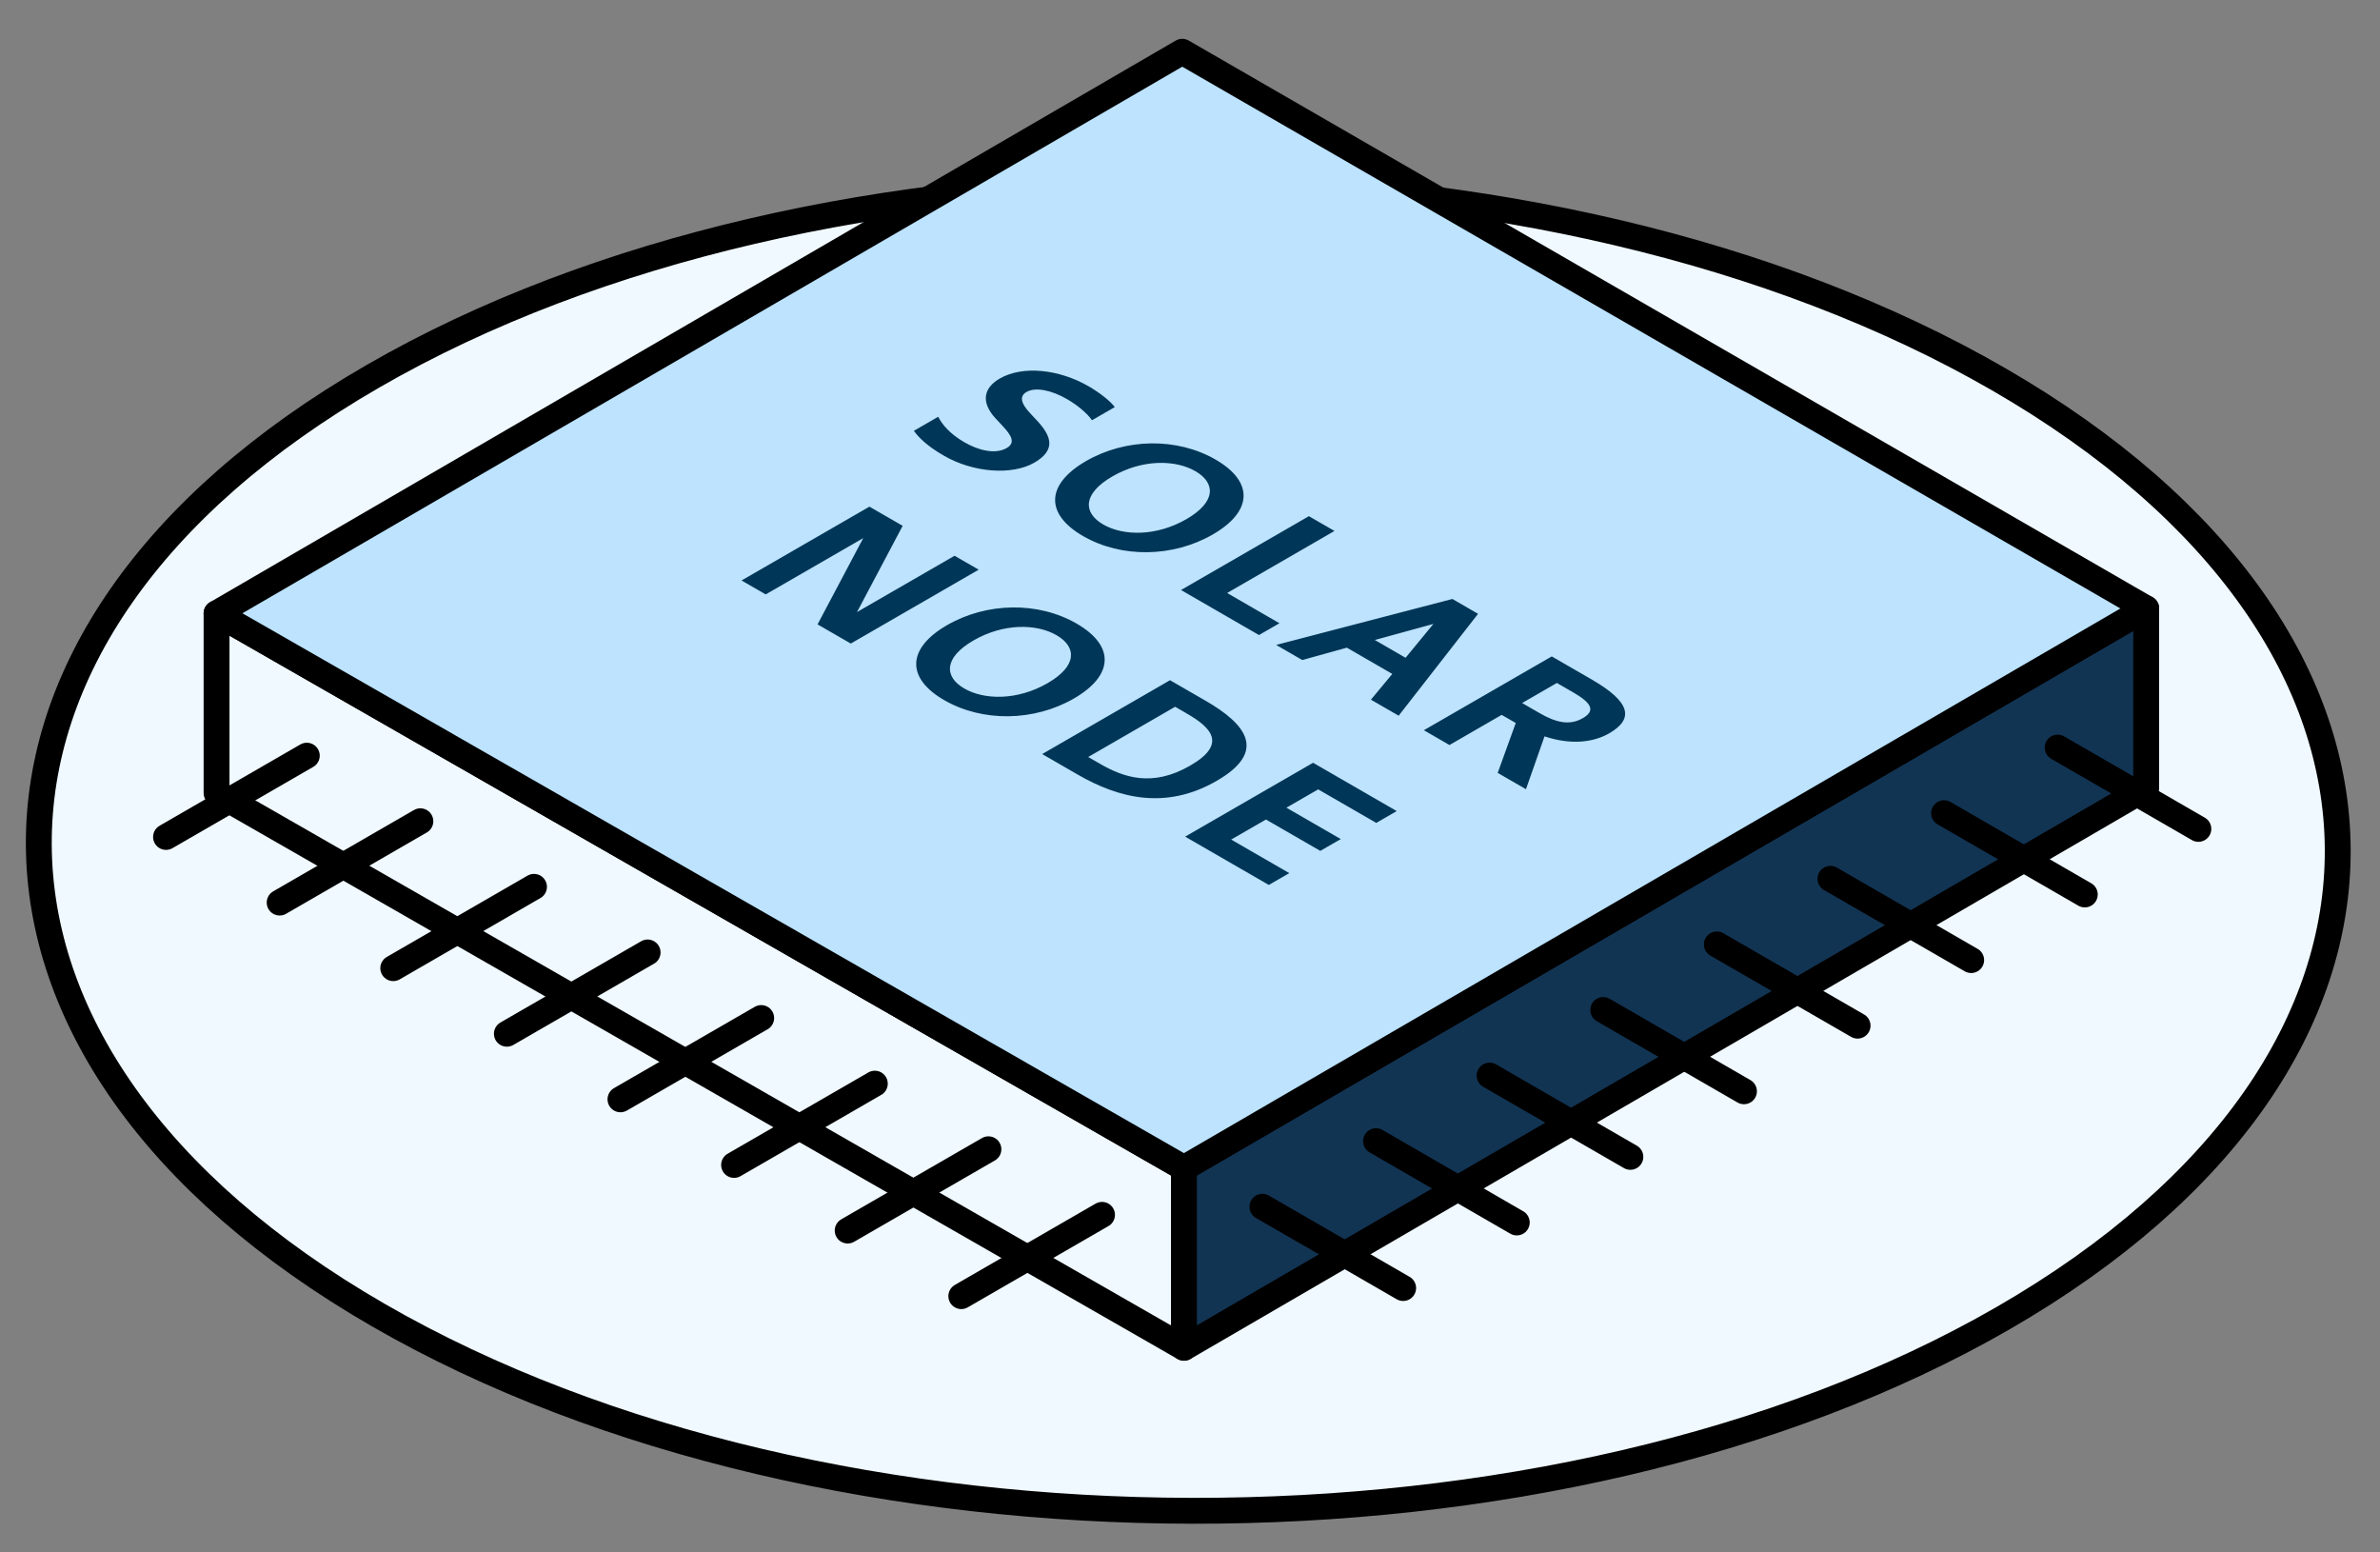 <?xml version="1.0" encoding="UTF-8"?>
<svg width="92" height="60" version="1.1" xml:space="preserve" xmlns="http://www.w3.org/2000/svg"><rect width="100%" height="100%" fill="#808080" stroke="none"/><g><path d="m77.451 50.934c-17.298 9.987-45.432 9.938-62.838-0.113-17.407-10.05-17.495-26.292-0.198-36.278 17.298-9.987 45.432-9.938 62.838 0.112 17.407 10.051 17.495 26.292 0.198 36.279z" fill="#f0f9ff"/><path d="m77.451 50.934c-17.298 9.987-45.432 9.938-62.838-0.113-17.407-10.05-17.495-26.292-0.198-36.278 17.298-9.987 45.432-9.938 62.838 0.112 17.407 10.051 17.495 26.292 0.198 36.279z" fill="none" stroke="#000" stroke-linecap="round" stroke-linejoin="round"/><path d="m8.371 23.706v6.945l37.396 21.439v-6.946z" fill="#f0f9ff"/><path d="m8.371 23.706v6.945l37.396 21.439v-6.946z" fill="none" stroke="#000" stroke-linecap="round" stroke-linejoin="round"/><path d="m82.962 23.515v6.946l-37.195 21.63v-6.946z" fill="#123453"/><path d="m82.962 23.515v6.946l-37.195 21.63v-6.946z" fill="none" stroke="#000" stroke-linecap="round" stroke-linejoin="round"/><path d="m8.371 23.706 37.329-21.706 37.263 21.516-37.196 21.628z" fill="#bde3ff"/><path d="m8.371 23.706 37.329-21.706 37.263 21.516-37.196 21.628zm71.168 5.187 5.44 3.143m-9.831-0.607 5.441 3.142m-9.833-0.606 5.441 3.142m-9.832-0.606 5.441 3.141m-9.833-0.606 5.441 3.142m-9.833-0.607 5.442 3.142m-9.832-0.607 5.441 3.143m-9.833-0.608 5.441 3.142m-42.38-20.576-5.442 3.142m9.832-0.607-5.44 3.143m9.832-0.608-5.441 3.143m9.833-0.607-5.441 3.142m9.832-0.607-5.441 3.142m9.833-0.606-5.441 3.142m9.832-0.606-5.441 3.142m9.832-0.607-5.44 3.142" fill="none" stroke="#000" stroke-linecap="round" stroke-linejoin="round"/><path d="m35.325 16.651 0.942-0.543c0.153 0.303 0.453 0.663 1.02 0.99 0.512 0.295 1.173 0.481 1.63 0.217 0.361-0.209 0.159-0.507-0.155-0.846l-0.271-0.29c-0.599-0.644-0.459-1.194 0.153-1.548 0.895-0.517 2.303-0.356 3.436 0.298 0.395 0.228 0.838 0.562 1.012 0.805l-0.88 0.508c-0.188-0.273-0.577-0.594-0.977-0.823-0.561-0.323-1.194-0.478-1.556-0.269-0.285 0.165-0.214 0.442 0.141 0.82l0.271 0.291c0.55 0.593 0.742 1.129-0.11 1.621-0.859 0.496-2.357 0.387-3.49-0.268-0.651-0.374-0.963-0.689-1.166-0.963zm6.542 4.068c-1.493-0.862-1.423-2.01 0.111-2.897 1.533-0.886 3.516-0.921 5.01-0.06 1.492 0.862 1.43 2.007-0.104 2.893-1.535 0.887-3.524 0.926-5.017 0.064zm0.777-0.449c0.78 0.451 2.058 0.464 3.217-0.205 1.158-0.669 1.13-1.402 0.35-1.853-0.78-0.451-2.052-0.468-3.211 0.201-1.159 0.669-1.135 1.407-0.356 1.857zm4.791 2.649 2.023 1.169-0.791 0.456-3.014-1.74 4.943-2.854 0.989 0.571zm1.896 2.007 6.811-1.776 0.993 0.574-3.069 3.937-1.072-0.619 0.826-0.995-1.756-1.015-1.724 0.478zm5.002 0.497 1.077-1.309-2.265 0.621zm5.651-0.053 1.541 0.89c1.535 0.886 1.632 1.532 0.678 2.083-0.621 0.357-1.491 0.454-2.499 0.117l-0.717 2.042-1.093-0.63 0.698-1.929-0.545-0.313-2.018 1.165-0.989-0.572zm0.198 1.026-1.344 0.776 0.676 0.39c0.63 0.363 1.153 0.493 1.673 0.193 0.518-0.299 0.302-0.604-0.377-0.996zm-28.579-2.264 1.766-3.334-3.771 2.176-0.933-0.539 4.943-2.853 1.285 0.741-1.766 3.334 3.771-2.177 0.933 0.538-4.943 2.855zm4.894 2.927c-1.492-0.862-1.424-2.01 0.11-2.896 1.534-0.886 3.519-0.922 5.011-0.061 1.492 0.862 1.431 2.007-0.104 2.894-1.532 0.886-3.523 0.925-5.017 0.063zm0.778-0.449c0.78 0.451 2.059 0.464 3.218-0.205 1.159-0.669 1.13-1.403 0.349-1.854-0.779-0.451-2.052-0.467-3.211 0.202-1.159 0.669-1.136 1.408-0.356 1.857zm9.328 0.474c1.591 0.918 2.385 1.967 0.428 3.096-1.964 1.134-3.78 0.676-5.37-0.242l-1.375-0.794 4.942-2.854zm-0.721 0.497-0.456-0.265-3.362 1.942 0.457 0.262c0.911 0.527 2.021 0.917 3.487 0.07 1.459-0.842 0.786-1.484-0.126-2.009zm4.876 1.9 3.233 1.867-0.791 0.457-2.245-1.296-1.228 0.708 2.101 1.213-0.791 0.456-2.101-1.212-1.344 0.775 2.246 1.297-0.791 0.457-3.234-1.867z" fill="#003657"/></g></svg>
